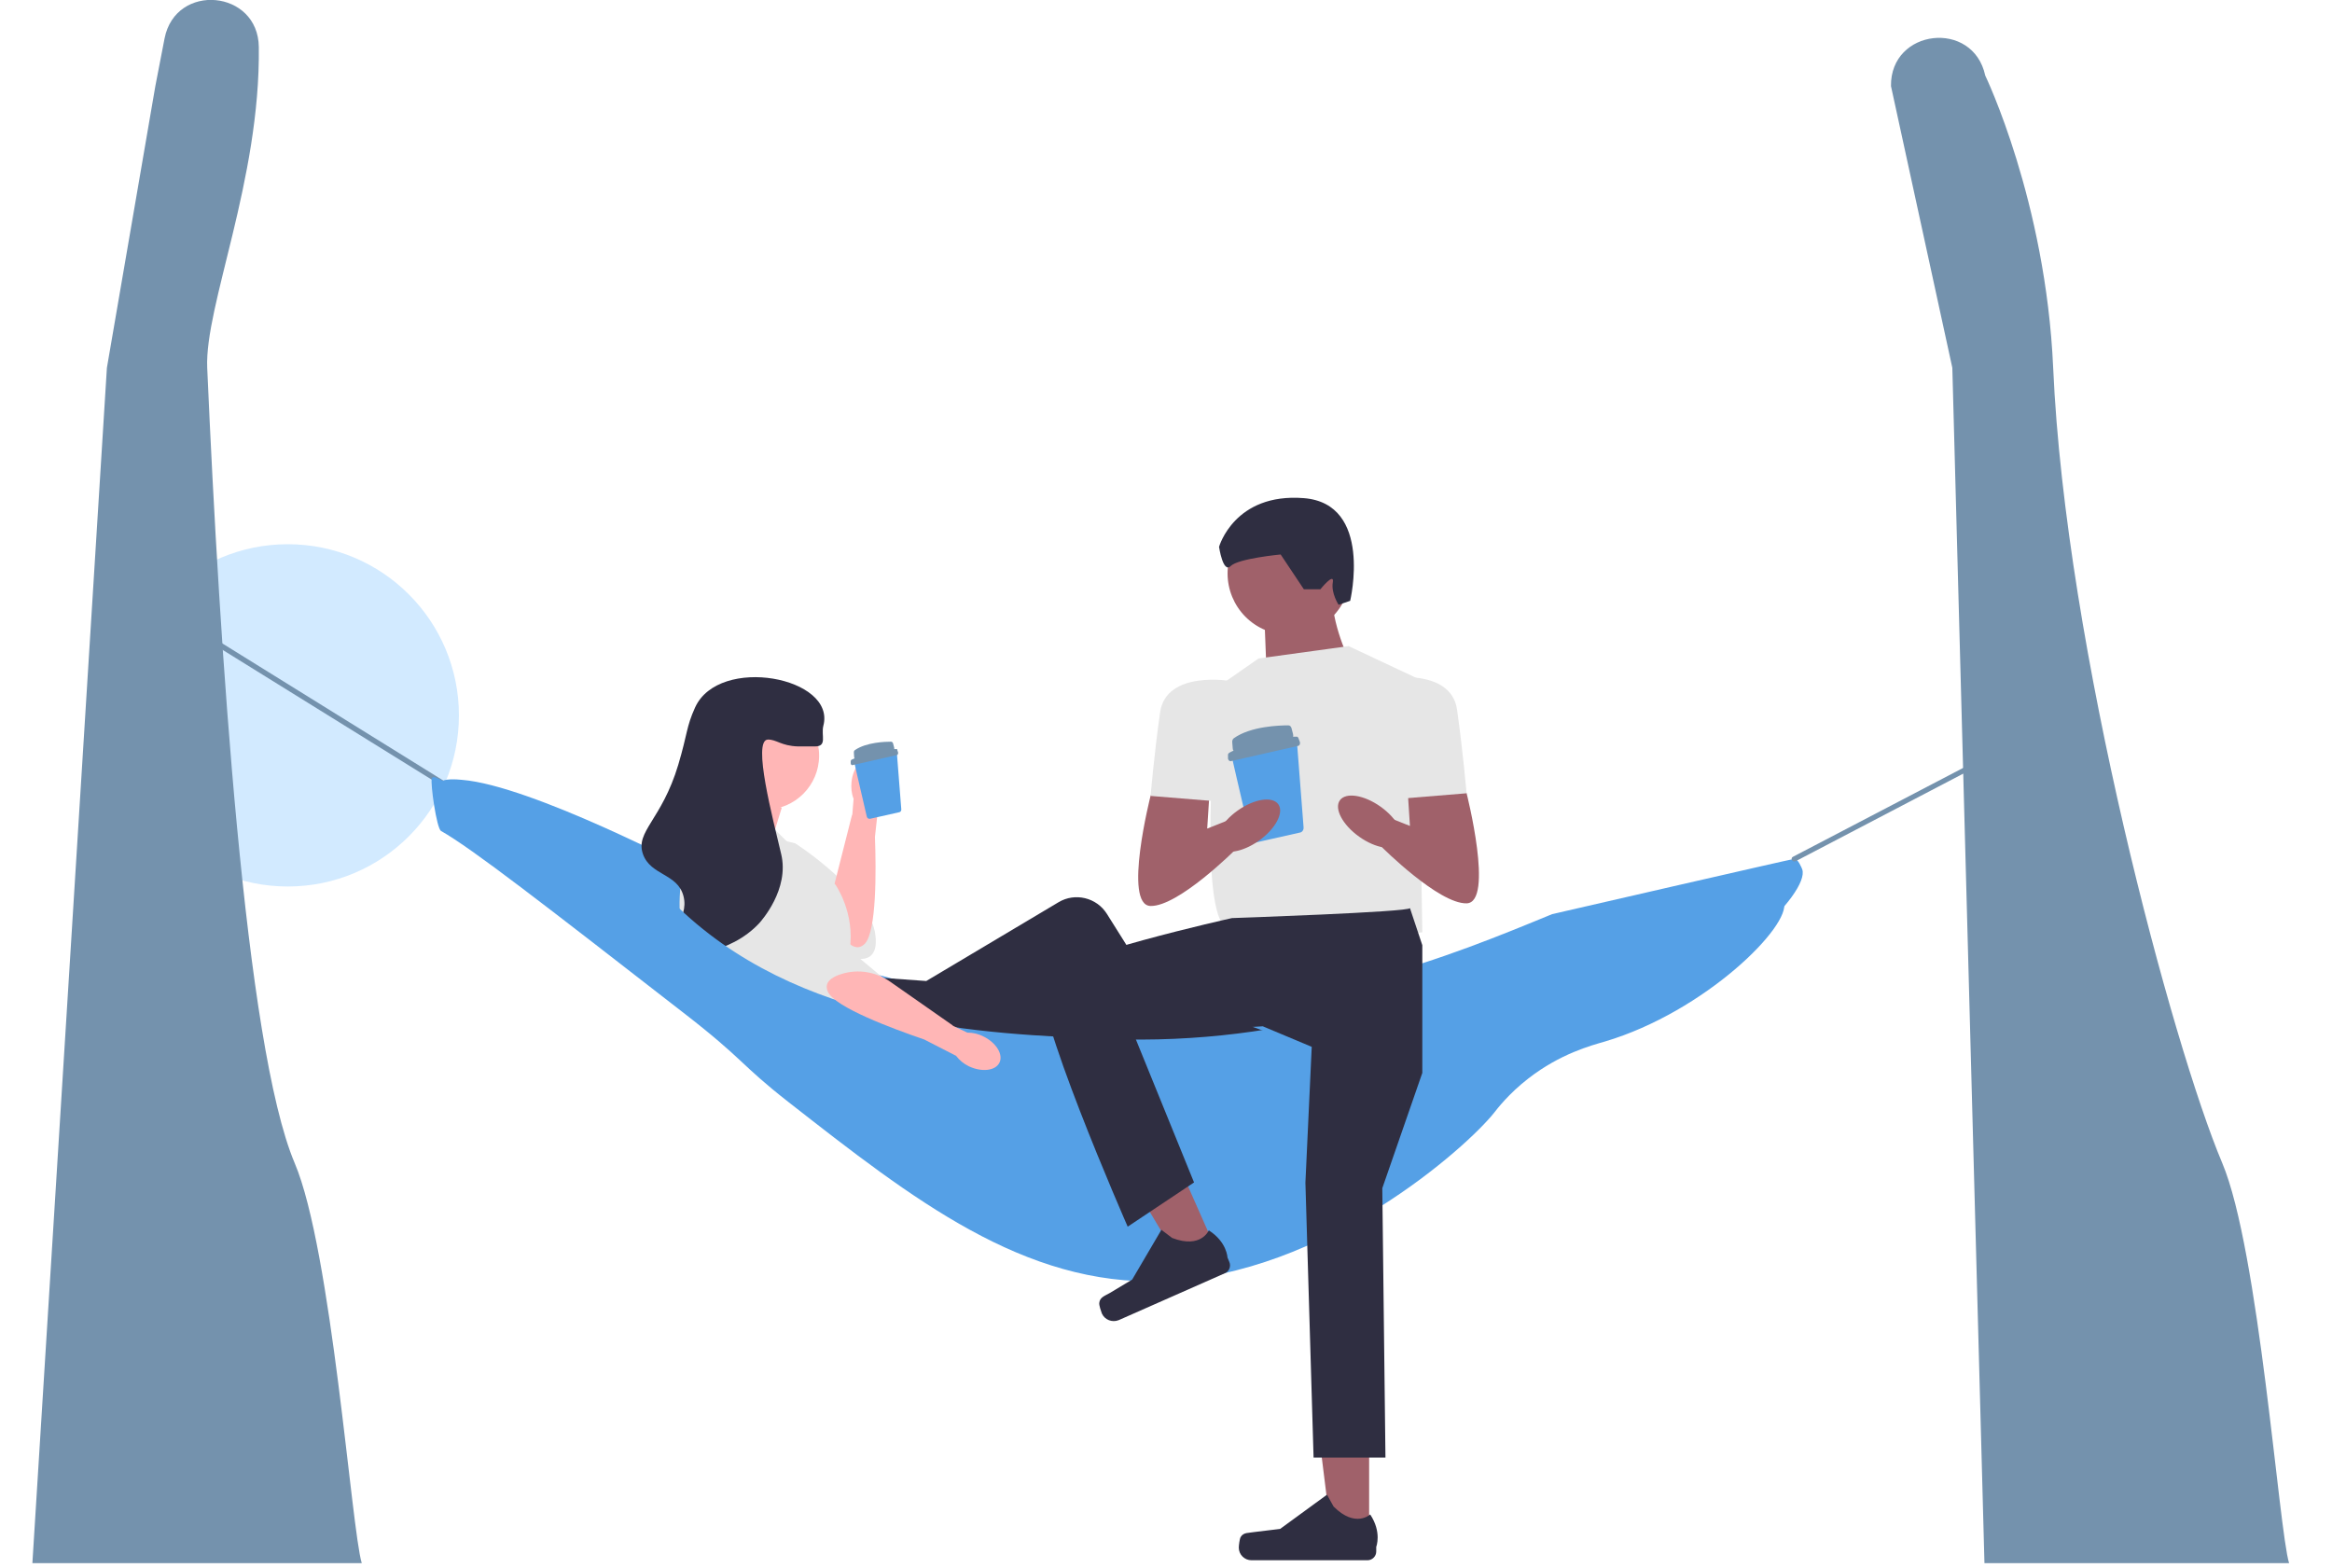 <?xml version="1.0" encoding="utf-8"?>
<!-- Generator: Adobe Illustrator 27.5.0, SVG Export Plug-In . SVG Version: 6.00 Build 0)  -->
<svg version="1.1" id="Layer_1" xmlns="http://www.w3.org/2000/svg" xmlns:xlink="http://www.w3.org/1999/xlink" x="0px" y="0px"
	 viewBox="0 0 885.7 595.5" style="enable-background:new 0 0 885.7 595.5;" xml:space="preserve">
<style type="text/css">
	.st0{fill:#D2EAFF;}
	.st1{fill:#7492AD;}
	.st2{fill:#55A0E6;}
	.st3{fill:#E6E6E6;}
	.st4{fill:#FFB6B6;}
	.st5{fill:#2F2E41;}
	.st6{fill:#A0616A;}
</style>
<circle class="st0" cx="109.3" cy="271.7" r="65"/>
<path class="st1" d="M137.4,593.7H12.3l28.3-454L59,32.7l3.5-18.1c4.2-21.4,35.6-18.5,35.8,3.3c0.6,50.6-20.6,98.3-19.6,121.8
	c4.7,106.5,14.4,257.5,33.2,302C126,474.8,133.5,581.2,137.4,593.7z"/>
<path class="st1" d="M869.4,593.7H753.7l-12.2-454l-23.3-107c-0.3-21.8,31.2-25.4,35.8-4l0,0c0,0,23,47.6,25.8,111
	c4.7,106.5,45.4,257.5,64.2,302C858,474.8,865.5,581.2,869.4,593.7z"/>
<path class="st2" d="M175.5,296.2c26.2,2.1,87,34,87,34c47.3,47.3,117.9,50.1,165,52c70.1,2.8,123.2-19,162-35c0,0,90.8-20.9,92-21
	c1.4-0.1,2.8,3.5,3,4c3,8.9-29.9,41.7-68,53c-5.2,1.5-16.9,4.6-29,14c-7.5,5.8-11.9,11.6-13,13c-10.2,12.9-64.5,61.8-126,64
	c-52.6,1.9-94.7-31-142-68c-18.8-14.7-16.5-15.8-40-34c-53.3-41.4-79.9-62.1-92-69c-1.7-1-7.6-4.2-7-6
	C168,295.6,173.7,296,175.5,296.2L175.5,296.2z"/>
<path class="st1" d="M167.5,298.2c-0.2,0-0.4,0-0.5-0.2L36.8,217.2c-0.5-0.3-0.6-0.9-0.3-1.4c0.3-0.5,0.9-0.6,1.4-0.3l130.2,80.8
	c0.5,0.3,0.6,0.9,0.3,1.4C168.2,298,167.9,298.2,167.5,298.2L167.5,298.2z"/>
<path class="st1" d="M681.5,327.2c-0.4,0-0.7-0.2-0.9-0.5c-0.3-0.5-0.1-1.1,0.4-1.3l112.6-58.8c0.5-0.3,1.1-0.1,1.3,0.4
	c0.3,0.5,0.1,1.1-0.4,1.3L682,327.1C681.8,327.2,681.7,327.2,681.5,327.2z"/>
<g>
	<path class="st3" d="M278.6,314.6c0,0-6.4,10-1.1,15.9s37,29.4,37,29.4s20,12.3,18-4.6c-2-16.9-30.5-35-30.5-35L278.6,314.6
		L278.6,314.6z"/>
	<path class="st4" d="M330.5,288c-3.4-0.3-6.6,3.8-7.1,9.1c-0.2,2.1,0,4.3,0.8,6.3l-0.5,6.1l-0.1,0l-7.1,28
		c-1.7,6.5-0.3,13.5,3.9,18.7c2.5,3.1,5.4,5,8.1,2.2c4.4-4.7,4.3-27.5,3.8-40.5l1.5-13.6c1.1-1.8,1.8-3.9,2-6
		C336.3,293,333.9,288.4,330.5,288L330.5,288z"/>
</g>
<g>
	<path class="st2" d="M340.7,286.8l0-0.4c0-0.3-0.2-0.6-0.4-0.8s-0.5-0.3-0.8-0.2l-14.1,3.1c-0.3,0.1-0.5,0.3-0.7,0.5
		c-0.1,0.3-0.2,0.6-0.1,1l0.1,0.6l0.9,4l3.6,15.5c0.1,0.6,0.6,0.9,1.1,0.9c0,0,0.1,0,0.1,0l11.1-2.5c0.1,0,0.2-0.1,0.3-0.1
		c0.4-0.2,0.6-0.7,0.5-1.2L340.7,286.8L340.7,286.8z"/>
	<path class="st1" d="M340.4,284.5c-0.2,0-0.5,0-0.8,0c0.1-0.2,0.1-0.4,0-0.6l-0.4-1.5c-0.1-0.4-0.4-0.7-0.8-0.7
		c-2.1,0-9.4,0.2-13.7,3.2c-0.3,0.2-0.4,0.5-0.4,0.9l0.1,1.7c0,0.2,0.1,0.4,0.2,0.5c-0.4,0.2-0.7,0.4-1.1,0.5
		c-0.2,0.1-0.4,0.4-0.4,0.7l0,0.7c0,0.5,0.4,0.8,0.7,0.7l16.8-3.8c0.4-0.1,0.6-0.6,0.5-1l-0.3-0.9
		C340.9,284.6,340.7,284.5,340.4,284.5L340.4,284.5z"/>
</g>
<polygon class="st4" points="296.9,306.8 292.6,320.8 274.3,316.5 273.2,293.8 "/>
<path class="st3" d="M271,313.3l23.7,2.2l9.5,9.3l13.1,11.2c0,0,7.6,10.8,5.4,24.8l12.9,10.8l-32.4,33.2l-41-34.3
	C262.4,370.4,248.4,328.4,271,313.3L271,313.3z"/>
<path class="st5" d="M327.1,372.6l9.4-1.1l15.3,1.1l50.2-29.9c6.3-3.8,14.5-1.8,18.4,4.4l40.4,64.3l-12.9,8.6l-39.9-41l-49.8,41
	c0,0-50.6,26.4-54.9-15.4L327.1,372.6L327.1,372.6z"/>
<polygon class="st5" points="358.4,410.4 439.4,402.8 516,422.2 520.3,406.1 415.6,368.3 377.9,378 "/>
<path class="st3" d="M267.7,322c0,0-7.4,9.3-2.8,15.7c4.6,6.4,33.6,33.2,33.6,33.2s18.6,14.3,18.4-2.7s-26.5-38-26.5-38L267.7,322z"
	/>
<g>
	<circle class="st4" cx="290.6" cy="287" r="20.5"/>
	<path class="st5" d="M309.5,283.5c-5.3,0-5.6,0-6.4,0c-6.5-0.2-8.2-2.7-11.5-2.6c-5.9,0.3,1.9,29.9,5.1,43.5
		c3.2,13.4-7.6,25.4-8.3,26.2c-10.9,11.8-30,14-33.3,9c-2.7-4.1,6.8-10.3,4.5-19.2c-2.2-8.7-12.5-7.8-15.4-16
		c-3-8.6,7.1-12.9,13.4-33.9c3.6-12.1,3-14.3,6.4-21.8c9.1-20,53.7-11.5,48.7,7C311.8,279.4,314.3,283.5,309.5,283.5L309.5,283.5z"
		/>
</g>
<path class="st2" d="M169,296.7c26.2,2.1,86.5,45.9,86.5,45.9c47.3,47.3,117.9,50.1,165,52c70.1,2.8,123.2-19,162-35
	c0,0,80.5,13.1,90-18c0.1-0.3,0.8-2.9,2-3c1.4-0.1,2.8,3.5,3,4c3,8.9-29.9,41.7-68,53c-5.2,1.5-16.9,4.6-29,14
	c-7.5,5.8-11.9,11.6-13,13c-10.2,12.9-64.5,61.8-126,64c-52.6,1.9-94.7-31-142-68c-18.8-14.7-16.5-15.8-40-34
	c-53.3-41.4-79.9-62.1-92-69c-1.7-1-4.1-18.2-3.5-19.9C164.5,294.1,167.2,296.5,169,296.7z"/>
<path class="st4" d="M379.6,403.6c1.5-3.1-1.2-7.5-6-9.9c-1.9-1-4-1.5-6.2-1.5l-5.5-2.6l0-0.1L338.3,373c-5.5-3.9-12.5-5.1-18.9-3
	c-3.8,1.2-6.6,3.3-4.9,6.8c2.8,5.8,24.2,13.8,36.5,18l12.1,6.2c1.3,1.7,3,3.1,4.9,4C372.9,407.3,378.1,406.7,379.6,403.6
	L379.6,403.6z"/>
<g>
	<path class="st6" d="M512.2,250.1c0,0-7.8-15.5-6.2-29.5L480.2,234l1,25.4L512.2,250.1L512.2,250.1z"/>
	
		<ellipse transform="matrix(0.383 -0.924 0.924 0.383 100.859 586.599)" class="st6" cx="489.4" cy="217.8" rx="23.3" ry="23.3"/>
	<g>
		<polygon class="st6" points="520,584.1 505.8,584.1 499,529.2 520,529.2 		"/>
		<path class="st5" d="M471.2,583.8L471.2,583.8c-0.4,0.7-0.7,3.2-0.7,4l0,0c0,2.7,2.2,4.8,4.8,4.8h44.1c1.8,0,3.3-1.5,3.3-3.3v-1.8
			c0,0,2.2-5.5-2.3-12.3c0,0-5.6,5.3-13.9-3l-2.5-4.5l-17.8,13l-9.9,1.2C474.3,582.3,472.3,581.9,471.2,583.8L471.2,583.8
			L471.2,583.8z"/>
	</g>
	<path class="st3" d="M478,250.1l34.2-4.7l26.4,12.4l1.6,96.3c0,0-65,7.8-75.2-2.3s-2.5-90.9-2.5-90.9L478,250.1L478,250.1z"/>
	<path class="st5" d="M495.2,223.8h6.3c0,0,5.4-6.7,4.7-2.6c-0.7,4.1,2.2,8.5,2.2,8.5l4.4-1.5c0,0,8.8-36.9-17.6-39
		S463,207.7,463,207.7s1.5,10.2,4.4,7.3s19-4.4,19-4.4L495.2,223.8L495.2,223.8z"/>
	<g>
		<polygon class="st6" points="462.2,475.4 449.2,481.2 420.8,433.7 440,425.2 		"/>
		<path class="st5" d="M417.5,494.9L417.5,494.9c-0.1,0.9,0.7,3.2,1,4l0,0c1.1,2.4,3.9,3.5,6.4,2.5l40.3-17.8
			c1.7-0.7,2.4-2.7,1.7-4.3l-0.7-1.7c0,0-0.2-5.9-7.1-10.3c0,0-2.9,7.1-13.9,2.9l-4.1-3.1L430,486l-8.5,5.1
			C419.6,492.2,417.7,492.7,417.5,494.9L417.5,494.9L417.5,494.9z"/>
	</g>
	<path class="st5" d="M535.5,344.9l4.7,14.1v48.5L525,451.3l1.2,102.3h-27.3l-3.1-104.4l2.4-51.6l-18.6-7.8l-49,3l22.9,56.3
		l-25.2,16.8c0,0-37.7-85.9-32.1-94.2c5.6-8.3,71.7-23,71.7-23S535.5,346.4,535.5,344.9L535.5,344.9z"/>
	<g>
		<path class="st6" d="M549.5,288.9l7.5,12.3c0,0,10.6,41.7,0,41.9c-10.6,0.2-32.1-21.3-32.1-21.3l2.8-11.2l7.8,3.1l-1.6-24.9H549.5
			L549.5,288.9z"/>
		<path class="st3" d="M526.2,257.7c0,0,24.9-4.4,27.2,11.9s3.6,31.7,3.6,31.7l-26.9,2.2L526.2,257.7L526.2,257.7z"/>
		<ellipse transform="matrix(0.58 -0.815 0.815 0.58 -36.033 554.862)" class="st6" cx="520.2" cy="312.4" rx="7" ry="14"/>
	</g>
	<g>
		<path class="st2" d="M492.7,283.3l-0.1-0.6c0-0.5-0.3-1-0.6-1.3s-0.8-0.4-1.3-0.3l-21.4,4.7c-0.4,0.1-0.8,0.4-1.1,0.8
			c-0.2,0.4-0.3,1-0.2,1.5l0.2,0.9l1.4,6.1l5.5,23.6c0.2,0.9,0.9,1.4,1.6,1.3c0.1,0,0.1,0,0.2,0l16.9-3.8c0.2,0,0.3-0.1,0.5-0.2
			c0.5-0.3,0.9-1,0.8-1.8L492.7,283.3L492.7,283.3z"/>
		<path class="st1" d="M492.3,279.8c-0.3,0-0.7,0-1.2,0c0.1-0.3,0.1-0.6,0-1l-0.6-2.3c-0.2-0.6-0.6-1-1.2-1
			c-3.2,0-14.3,0.3-20.7,4.9c-0.4,0.3-0.6,0.8-0.6,1.4l0.2,2.5c0,0.3,0.1,0.6,0.3,0.8c-0.6,0.3-1.1,0.5-1.6,0.8
			c-0.3,0.2-0.6,0.6-0.5,1l0,1.1c0,0.7,0.6,1.2,1.1,1.1l25.5-5.8c0.6-0.1,0.9-0.8,0.7-1.5l-0.5-1.3
			C493.1,280,492.7,279.7,492.3,279.8L492.3,279.8z"/>
	</g>
	<g>
		<path class="st6" d="M444.5,289.9l-7.5,12.3c0,0-10.6,41.7,0,41.9c10.6,0.2,32.1-21.3,32.1-21.3l-2.8-11.2l-7.8,3.1l1.6-24.9
			H444.5L444.5,289.9z"/>
		<path class="st3" d="M467.8,258.7c0,0-24.9-4.4-27.2,11.9c-2.3,16.3-3.6,31.7-3.6,31.7l26.9,2.2L467.8,258.7z"/>
		<ellipse transform="matrix(0.815 -0.58 0.58 0.815 -93.909 333.031)" class="st6" cx="473.9" cy="313.4" rx="14" ry="7"/>
	</g>
</g>
</svg>
